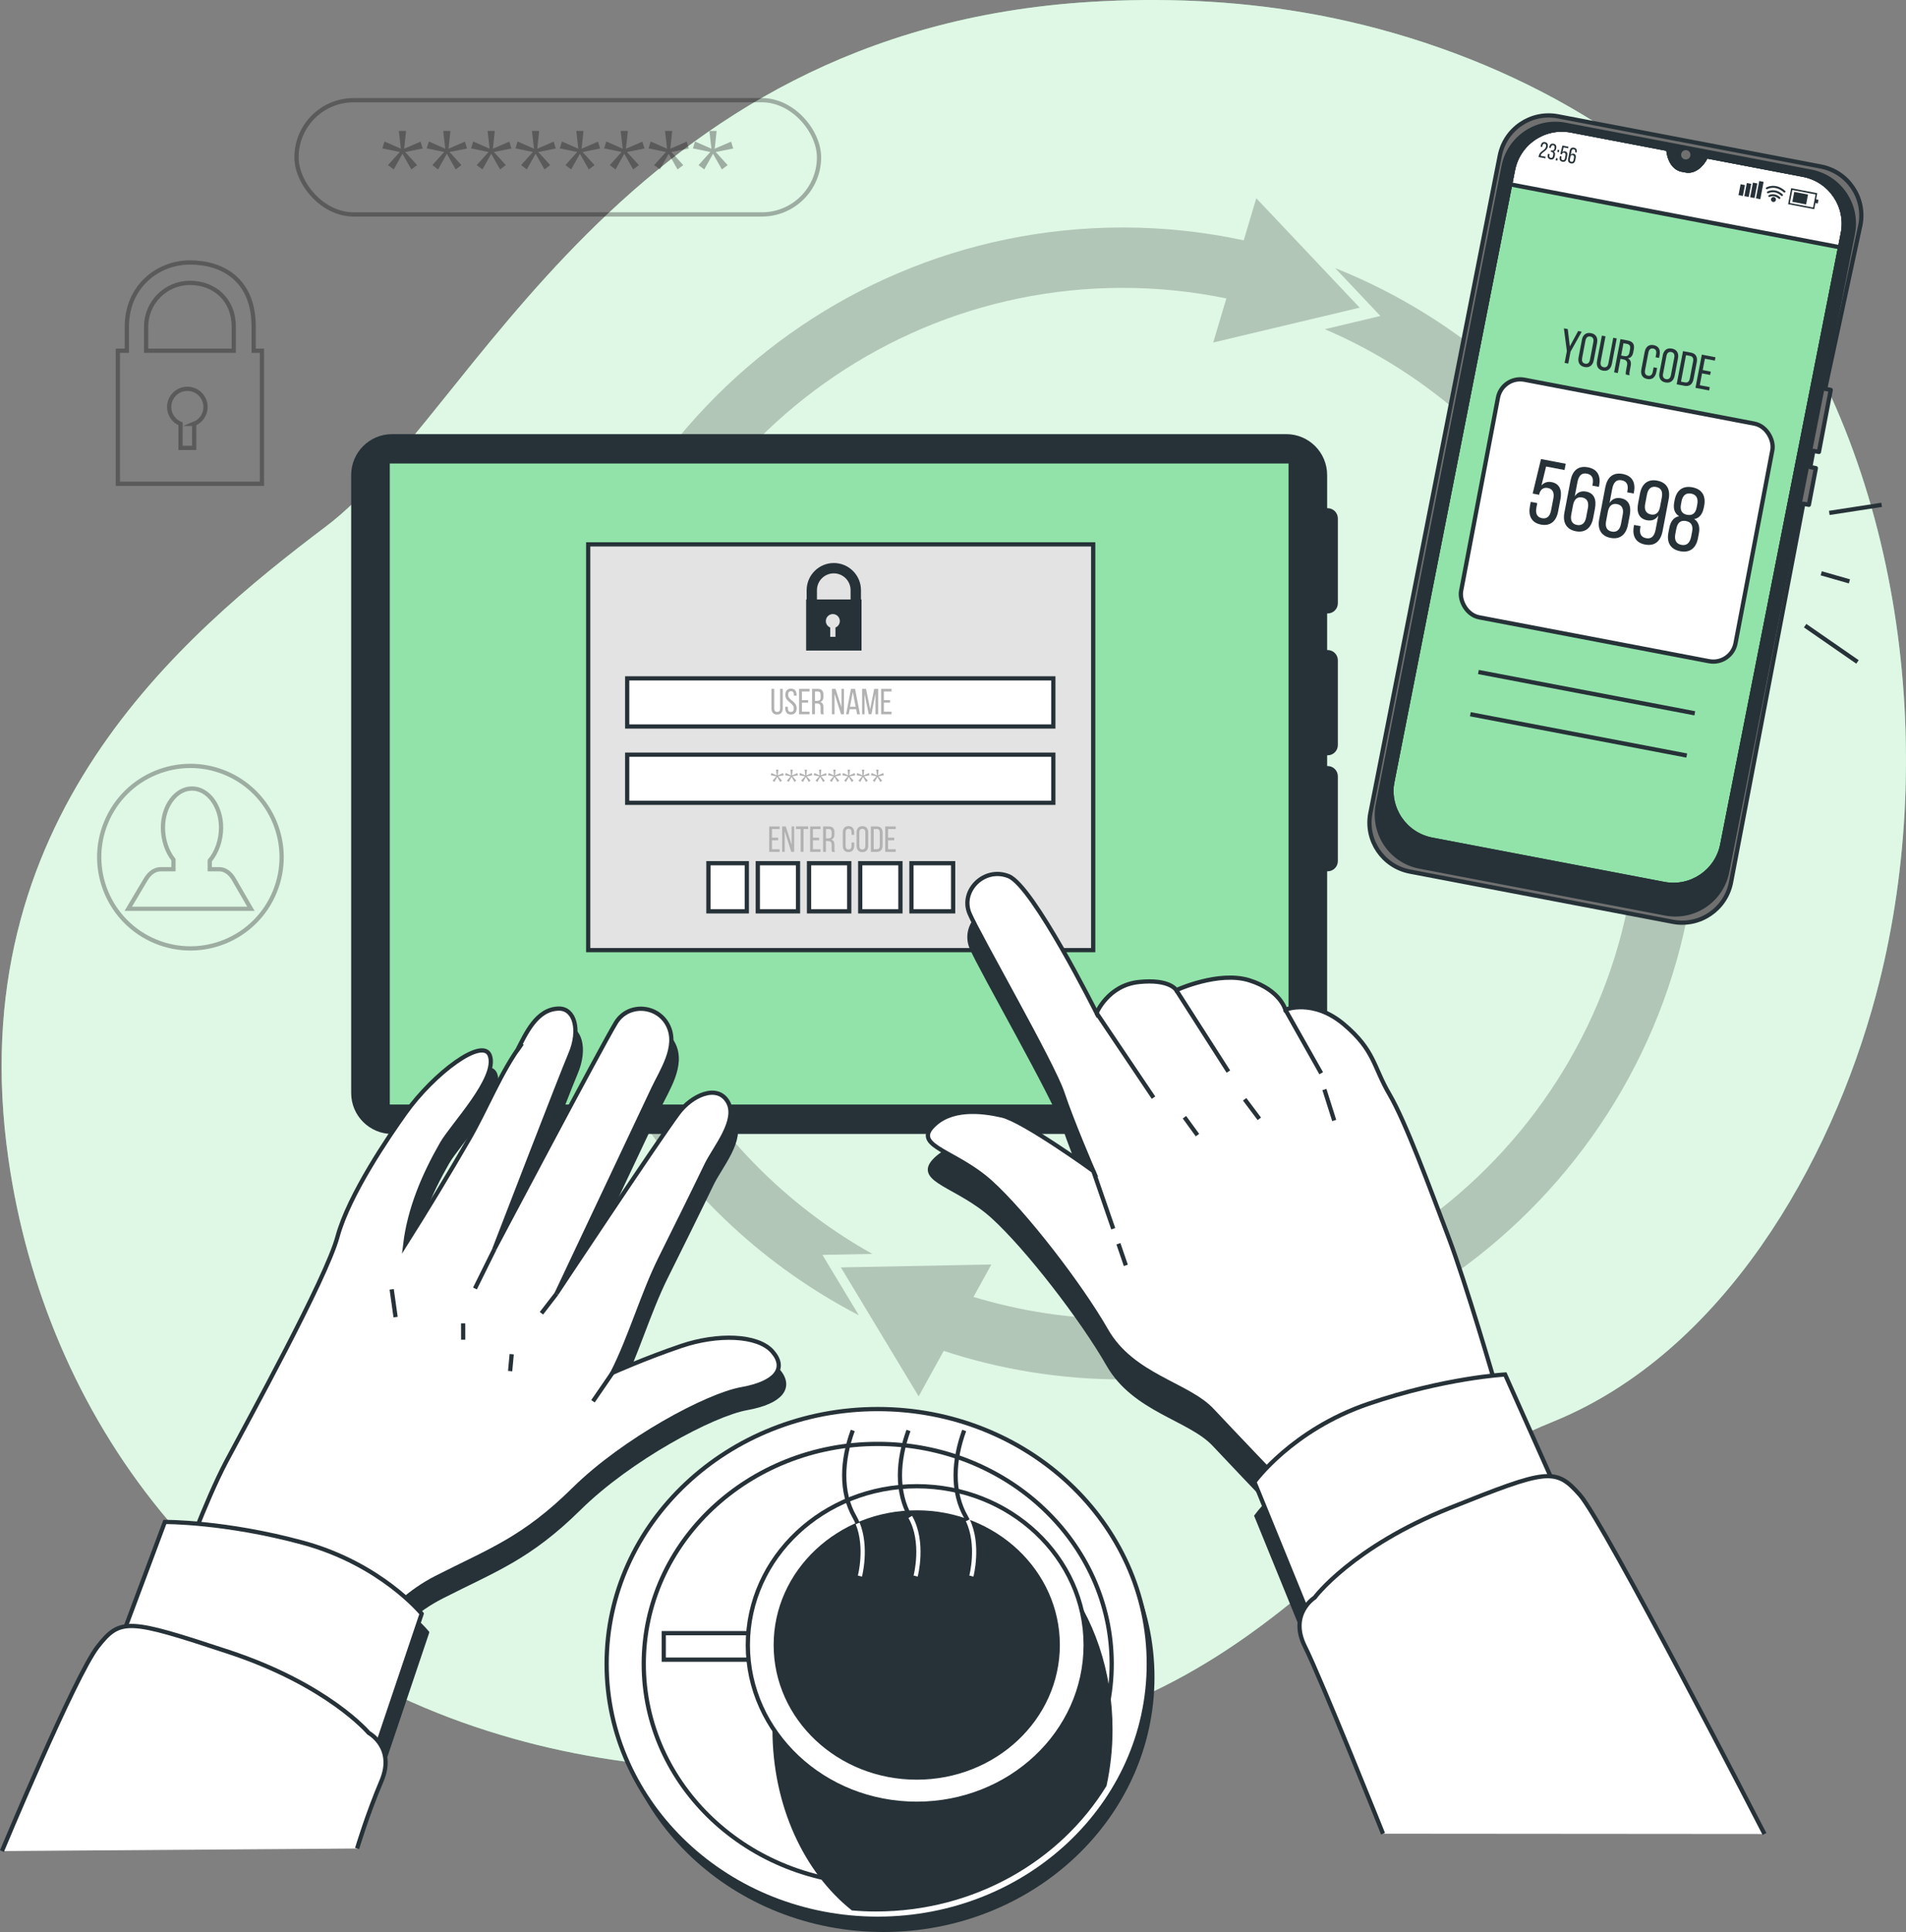 <?xml version="1.0" encoding="UTF-8"?>
<svg xmlns="http://www.w3.org/2000/svg" viewBox="0 0 449.77 455.71">
  <rect x="0" y="0" width="449.77" height="455.71" fill="#808080" stroke="none"/>
  <defs>
    <style>
      .cls-1, .cls-2, .cls-3, .cls-4, .cls-5, .cls-6, .cls-7 {
        stroke-miterlimit: 10;
      }

      .cls-1, .cls-2, .cls-4 {
        fill: none;
      }

      .cls-1, .cls-3, .cls-8, .cls-5, .cls-9, .cls-6, .cls-10, .cls-11, .cls-7 {
        stroke: #263238;
      }

      .cls-12, .cls-6, .cls-11 {
        fill: #263238;
      }

      .cls-2 {
        stroke: #000;
      }

      .cls-2, .cls-13 {
        opacity: .3;
      }

      .cls-3 {
        fill: #e3e3e3;
      }

      .cls-4 {
        stroke: #fff;
      }

      .cls-14, .cls-8 {
        fill: #707070;
      }

      .cls-8, .cls-9, .cls-10, .cls-11 {
        stroke-linecap: round;
        stroke-linejoin: round;
      }

      .cls-5, .cls-15, .cls-9 {
        fill: #92e3a9;
      }

      .cls-16 {
        opacity: .2;
      }

      .cls-10, .cls-7, .cls-17 {
        fill: #fff;
      }

      .cls-18 {
        fill: #b2b2b2;
      }

      .cls-17 {
        opacity: .7;
      }
    </style>
  </defs>
  <g id="Background_Simple">
    <g>
      <path class="cls-15" d="M442.69,234.66c-10.69,39.89-36.08,84.39-76.25,100.69-60.69,24.64-63.33,75.71-175.67,81.75-17.52.94-33.88.03-49.07-2.46-8.17-1.34-15.99-3.15-23.47-5.39C50.33,389.04,10.65,334.03,1.98,273.33c-11.42-79.84,40.88-123.42,75.1-149.28C111.3,98.18,146.82,7.26,257.22.45c16.83-1.03,33.79-.34,50.43,2.5,37.98,6.48,77.75,25.04,102.72,55.34,1.87,2.28,3.68,4.62,5.42,7.01,34.02,46.86,41.48,114.96,26.9,169.35Z"/>
      <path class="cls-17" d="M442.69,234.66c-10.69,39.89-36.08,84.39-76.25,100.69-60.69,24.64-63.33,75.71-175.67,81.75-17.52.94-33.88.03-49.07-2.46-8.17-1.34-15.99-3.15-23.47-5.39C50.33,389.04,10.65,334.03,1.98,273.33c-11.42-79.84,40.88-123.42,75.1-149.28C111.3,98.18,146.82,7.26,257.22.45c16.83-1.03,33.79-.34,50.43,2.5,37.98,6.48,77.75,25.04,102.72,55.34,1.87,2.28,3.68,4.62,5.42,7.01,34.02,46.86,41.48,114.96,26.9,169.35Z"/>
    </g>
  </g>
  <g id="Graphics">
    <path class="cls-2" d="M59.86,82.73v-5.67c0-11.19-7.44-15.15-15.05-15.15s-14.88,5.7-14.88,15.15v5.67h-2.12v31.38h34v-31.38h-1.95ZM45.82,99.97v5.68h-3.22v-5.68c-1.57-.64-2.68-2.17-2.68-3.97,0-2.37,1.92-4.29,4.29-4.29s4.29,1.92,4.29,4.29c0,1.8-1.11,3.34-2.68,3.97ZM55.15,82.73h-20.67v-5.67c0-5.7,4.64-10.34,10.34-10.34s10.34,3.9,10.34,10.34v5.67Z"/>
    <g>
      <rect class="cls-2" x="69.97" y="23.63" width="123.3" height="26.95" rx="13.48" ry="13.48"/>
      <g class="cls-13">
        <path d="M95.61,35.85l2.81,3.1-1.35,1.01-2.09-3.69-2.07,3.69-1.35-1.01,2.78-3.1-4.11-.85.5-1.62,3.87,1.7-.48-4.19h1.7l-.45,4.19,3.87-1.67.5,1.62-4.13.82Z"/>
        <path d="M106.08,35.85l2.81,3.1-1.35,1.01-2.09-3.69-2.07,3.69-1.35-1.01,2.78-3.1-4.11-.85.5-1.62,3.87,1.7-.48-4.19h1.7l-.45,4.19,3.87-1.67.5,1.62-4.13.82Z"/>
        <path d="M116.55,35.85l2.81,3.1-1.35,1.01-2.09-3.69-2.07,3.69-1.35-1.01,2.78-3.1-4.11-.85.5-1.62,3.87,1.7-.48-4.19h1.7l-.45,4.19,3.87-1.67.5,1.62-4.13.82Z"/>
        <path d="M127.02,35.85l2.81,3.1-1.35,1.01-2.09-3.69-2.07,3.69-1.35-1.01,2.78-3.1-4.11-.85.5-1.62,3.87,1.7-.48-4.19h1.7l-.45,4.19,3.87-1.67.5,1.62-4.13.82Z"/>
        <path d="M137.48,35.85l2.81,3.1-1.35,1.01-2.09-3.69-2.07,3.69-1.35-1.01,2.78-3.1-4.11-.85.5-1.62,3.87,1.7-.48-4.19h1.7l-.45,4.19,3.87-1.67.5,1.62-4.13.82Z"/>
        <path d="M147.95,35.85l2.81,3.1-1.35,1.01-2.09-3.69-2.07,3.69-1.35-1.01,2.78-3.1-4.11-.85.5-1.62,3.87,1.7-.48-4.19h1.7l-.45,4.19,3.87-1.67.5,1.62-4.13.82Z"/>
        <path d="M158.42,35.85l2.81,3.1-1.35,1.01-2.09-3.69-2.07,3.69-1.35-1.01,2.78-3.1-4.11-.85.5-1.62,3.87,1.7-.48-4.19h1.7l-.45,4.19,3.87-1.67.5,1.62-4.13.82Z"/>
        <path d="M168.89,35.85l2.81,3.1-1.35,1.01-2.09-3.69-2.07,3.69-1.35-1.01,2.78-3.1-4.11-.85.5-1.62,3.87,1.7-.48-4.19h1.7l-.45,4.19,3.87-1.67.5,1.62-4.13.82Z"/>
      </g>
    </g>
    <g>
      <path class="cls-2" d="M55.21,207.44c-.89-1.54-2.13-2.41-3.44-2.41h-2.27v-2.03c1.62-1.91,2.67-4.8,2.67-7.77,0-5.1-3.07-9.24-6.86-9.24s-6.86,4.13-6.86,9.24c0,2.86.96,5.65,2.48,7.55v2.25h-3.03c-1.34,0-2.61.87-3.52,2.41l-4.11,6.92h28.94l-4.01-6.92Z"/>
      <circle class="cls-2" cx="44.93" cy="202.18" r="21.52" transform="translate(-159.05 166.32) rotate(-67.5)"/>
    </g>
  </g>
  <g id="Arrows">
    <g class="cls-16">
      <path d="M205.83,295.75c-37.25-20.81-62.5-60.63-62.5-106.24,0-67.05,54.55-121.61,121.61-121.61,8.37,0,16.54.87,24.45,2.49l-3.1,10.4,34.56-8.22-24.4-25.81-2.96,9.93c-9.21-1.98-18.75-3.03-28.54-3.03-74.91,0-135.86,60.94-135.86,135.86,0,52.48,29.91,98.09,73.57,120.71l-8.59-14.24,11.78-.23Z"/>
      <path d="M315.07,63.24l10.67,11.29-13.11,3.12c43.41,18.58,73.91,61.72,73.91,111.86,0,67.05-54.55,121.61-121.61,121.61-12.24,0-24.06-1.83-35.21-5.21l4.22-7.65-35.51.69,18.35,30.41,5.91-10.72c13.3,4.36,27.49,6.73,42.23,6.73,74.91,0,135.86-60.94,135.86-135.86,0-57.21-35.55-106.28-85.72-126.27Z"/>
    </g>
  </g>
  <g id="Device_2">
    <g>
      <g>
        <g>
          <path class="cls-9" d="M425.53,41.23l-22.9-4.37-.04.08c-1.14,2.31-3.01,3.6-4.73,3.27l-.99-.19c-1.73-.33-2.99-2.21-3.2-4.78v-.09s-22.91-4.37-22.91-4.37c-6.38-1.22-12.53,2.97-13.75,9.34l-29.7,150.71c-.7,3.66,1.7,7.19,5.36,7.89l64.61,12.33c3.66.7,7.19-1.7,7.89-5.36l29.7-150.71c1.22-6.38-2.97-12.53-9.34-13.75Z"/>
          <path class="cls-10" d="M434.23,58.34l.64-3.36c1.22-6.38-2.97-12.53-9.34-13.75l-22.9-4.37-.04.08c-1.14,2.31-3.01,3.6-4.73,3.27l-.99-.19c-1.73-.33-2.99-2.21-3.2-4.78v-.09s-22.91-4.37-22.91-4.37c-6.38-1.22-12.53,2.97-13.75,9.34l-.64,3.36,77.87,14.86Z"/>
          <g>
            <g>
              <path class="cls-8" d="M429.22,106.6l2.79-14.63-1.32-.25,8.33-38.69c1.22-6.38-2.97-12.53-9.34-13.75l-62.03-11.84c-6.38-1.22-12.53,2.97-13.75,9.34l-30.53,155.06c-1.22,6.38,2.97,12.53,9.34,13.75l62.03,11.84c6.38,1.22,12.53-2.97,13.75-9.34l17.04-89.27,1.32.25,1.65-8.65-1.32-.25.73-3.82,1.32.25ZM406.42,199.16c-1.22,6.38-7.37,10.56-13.75,9.34l-54.77-10.45c-6.38-1.22-10.56-7.37-9.34-13.75l28.46-144.18c1.22-6.38,7.37-10.56,13.75-9.34l22.9,4.37v.09c.22,2.57,1.48,4.45,3.21,4.78l.99.19c1.73.33,3.59-.96,4.73-3.27l.04-.08,22.9,4.37c6.38,1.22,10.56,7.37,9.34,13.75l-28.46,144.18Z"/>
              <path class="cls-11" d="M427.34,40.49l-57.98-11.06c-6.76-1.29-13.28,3.14-14.57,9.9l-29.66,150.51c-1.29,6.76,3.14,13.28,9.9,14.57l57.98,11.06c6.76,1.29,13.28-3.14,14.57-9.9l29.66-150.51c1.29-6.76-3.14-13.28-9.9-14.57ZM406.42,199.16c-1.22,6.38-7.37,10.56-13.75,9.34l-54.77-10.45c-6.38-1.22-10.56-7.37-9.34-13.75l28.46-144.18c1.22-6.38,7.37-10.56,13.75-9.34l22.9,4.37v.09c.22,2.57,1.48,4.45,3.21,4.78l.99.19c1.73.33,3.59-.96,4.73-3.27l.04-.08,22.9,4.37c6.38,1.22,10.56,7.37,9.34,13.75l-28.46,144.18Z"/>
            </g>
            <path class="cls-14" d="M398.89,36.72c.11-.6-.28-1.18-.88-1.29-.6-.11-1.18.28-1.29.88-.11.6.28,1.18.88,1.29.6.11,1.18-.28,1.29-.88Z"/>
          </g>
          <g>
            <g>
              <path class="cls-12" d="M365.24,34.6c-.21,1.1-1.52,1.26-1.68,2.09v.06s1.18.23,1.18.23l-.07.37-1.6-.3.06-.31c.22-1.17,1.5-1.17,1.7-2.19.07-.37-.02-.6-.32-.65-.3-.06-.47.13-.53.45l-.06.32-.38-.07.06-.3c.11-.56.43-.88.99-.77.57.11.75.52.65,1.08Z"/>
              <path class="cls-12" d="M367.23,34.98l-.02.09c-.07.37-.27.61-.58.66.28.17.37.47.3.84l-.05.28c-.11.56-.44.87-1,.76-.56-.11-.75-.52-.64-1.08l.05-.25.38.07-.05.28c-.06.33.03.55.33.61.3.06.46-.11.53-.48l.05-.28c.07-.36-.05-.56-.35-.63l-.22-.04.07-.36.24.05c.27.04.47-.1.53-.42l.03-.17c.07-.37-.02-.59-.32-.65-.29-.06-.46.12-.53.45l-.04.19-.38-.07.03-.17c.11-.56.43-.87.99-.76.56.11.75.52.65,1.07Z"/>
              <path class="cls-12" d="M367.96,35.4l-.1.5-.39-.07.1-.5.39.07ZM367.58,37.38l-.1.5-.39-.07.1-.5.39.07Z"/>
              <path class="cls-12" d="M368.72,35.89c.15-.18.35-.24.6-.2.47.09.61.47.51.99l-.14.71c-.11.56-.44.87-1,.76-.56-.11-.75-.52-.64-1.08l.05-.24.38.07-.05.27c-.06.33.03.55.33.61.29.06.46-.12.53-.44l.13-.71c.06-.33-.03-.55-.33-.61-.22-.04-.4.05-.49.31l-.02.08-.38-.07.48-2,1.43.27-.07.36-1.07-.2-.27,1.11Z"/>
              <path class="cls-12" d="M372.07,35.9v.07s-.39-.07-.39-.07l.02-.09c.06-.33-.04-.55-.33-.6-.31-.06-.48.11-.55.5l-.16.82c.15-.23.37-.33.66-.28.47.09.61.47.51.99l-.11.55c-.11.56-.45.87-1.01.76-.56-.11-.77-.52-.66-1.08l.35-1.86c.11-.58.44-.89,1.02-.78.56.11.75.51.65,1.07ZM370.56,37.02l-.1.55c-.06.33.03.55.33.61.29.06.47-.12.53-.44l.1-.55c.06-.33-.04-.55-.33-.61-.3-.06-.47.12-.53.44Z"/>
            </g>
            <g>
              <rect class="cls-12" x="410.49" y="43.51" width="1.05" height="2.61" transform="translate(15.69 -76.27) rotate(10.81)"/>
              <rect class="cls-12" x="411.9" y="43.26" width="1.05" height="3.14" transform="translate(15.71 -76.5) rotate(10.8)"/>
              <rect class="cls-12" x="413.31" y="43.15" width="1.05" height="3.51" transform="translate(15.75 -76.76) rotate(10.8)"/>
              <rect class="cls-12" x="414.74" y="42.77" width="1.05" height="4.16" transform="translate(15.76 -77.03) rotate(10.8)"/>
              <g>
                <path class="cls-12" d="M428.11,49.34l-6.16-1.18.72-3.77,6.16,1.18-.72,3.77ZM422.36,47.89l5.48,1.05.59-3.08-5.48-1.05-.59,3.08Z"/>
                <rect class="cls-12" x="423.14" y="45.57" width="3.31" height="2.38" transform="translate(16.29 -78.79) rotate(10.8)"/>
                <rect class="cls-12" x="428.25" y="47.04" width=".79" height=".9" transform="translate(16.49 -79.48) rotate(10.8)"/>
              </g>
              <path class="cls-12" d="M419.85,46.92s-.08-.03-.11-.05c-1.11-.98-2.07-.45-2.11-.43-.11.06-.25.03-.32-.08-.06-.11-.03-.25.08-.32.05-.03,1.29-.74,2.66.48.1.09.11.23.02.33-.06.06-.14.09-.22.07Z"/>
              <path class="cls-12" d="M420.46,46.23s-.08-.03-.11-.05c-1.61-1.42-3.03-.61-3.04-.61-.11.07-.25.03-.32-.08-.07-.11-.03-.26.08-.32.02-.01,1.73-.99,3.59.66.1.09.11.23.02.33-.06.06-.14.09-.22.07Z"/>
              <path class="cls-12" d="M421.05,45.42s-.08-.03-.11-.05c-2.04-1.8-3.81-.81-3.88-.77-.11.06-.26.03-.32-.08-.07-.11-.03-.25.08-.32.02-.01,2.13-1.22,4.43.82.1.09.11.23.02.33-.06.06-.14.09-.22.07Z"/>
              <path class="cls-12" d="M419.08,47.17c-.06.32-.37.53-.69.47-.32-.06-.53-.37-.47-.69.06-.32.37-.53.69-.47.32.06.53.37.47.69Z"/>
            </g>
          </g>
        </g>
        <rect class="cls-7" x="348.54" y="94.27" width="65.92" height="57.05" rx="5.34" ry="5.34" transform="translate(29.78 -69.34) rotate(10.8)"/>
        <g>
          <path class="cls-12" d="M369.74,82.79l-.7-5.34.91.17.49,4.08,1.97-3.62.83.16-2.63,4.71-.54,2.81-.86-.16.54-2.81Z"/>
          <path class="cls-12" d="M373.27,80.21c.23-1.2.97-1.86,2.17-1.63,1.21.23,1.65,1.12,1.43,2.31l-.77,4.05c-.23,1.19-.97,1.86-2.18,1.63-1.2-.23-1.64-1.13-1.41-2.31l.77-4.05ZM373.35,84.47c-.14.72.09,1.19.71,1.31.64.12,1.01-.24,1.14-.95l.79-4.14c.13-.7-.07-1.19-.71-1.31-.63-.12-1.01.25-1.15.95l-.79,4.14Z"/>
          <path class="cls-12" d="M377.73,85.31c-.13.71.06,1.18.7,1.31.63.12.99-.25,1.12-.96l1.14-5.99.82.16-1.13,5.94c-.23,1.19-.93,1.88-2.14,1.65-1.2-.23-1.59-1.13-1.37-2.31l1.13-5.94.86.16-1.14,5.99Z"/>
          <path class="cls-12" d="M384.13,80.32c1.23.23,1.63.96,1.4,2.12l-.12.64c-.16.86-.57,1.34-1.28,1.43.68.35.83.98.67,1.82l-.23,1.22c-.07.35-.12.67-.02.97l-.88-.17c-.06-.24-.06-.45.04-.98l.23-1.23c.17-.88-.19-1.24-.92-1.38l-.62-.12-.64,3.35-.87-.17,1.5-7.83,1.75.33ZM383.2,83.98c.69.13,1.15-.01,1.31-.86l.14-.75c.13-.7-.05-1.12-.7-1.25l-.85-.16-.55,2.9.65.12Z"/>
          <path class="cls-12" d="M391.63,83.72l-.13.71-.83-.16.14-.75c.13-.7-.06-1.18-.7-1.31-.63-.12-1,.25-1.13.96l-.79,4.14c-.13.71.08,1.19.7,1.31.64.12,1-.25,1.13-.96l.19-1.02.83.16-.19.97c-.23,1.19-.94,1.86-2.14,1.63-1.2-.23-1.61-1.12-1.38-2.31l.77-4.05c.23-1.19.94-1.86,2.13-1.63,1.21.23,1.62,1.12,1.39,2.31Z"/>
          <path class="cls-12" d="M392.36,83.85c.23-1.2.97-1.86,2.17-1.63,1.21.23,1.66,1.12,1.43,2.31l-.77,4.05c-.23,1.19-.97,1.86-2.18,1.63-1.2-.23-1.64-1.13-1.41-2.31l.77-4.05ZM392.44,88.12c-.14.72.09,1.19.71,1.31.64.12,1.01-.24,1.15-.95l.79-4.14c.13-.7-.08-1.19-.71-1.31-.63-.12-1.01.25-1.14.95l-.79,4.14Z"/>
          <path class="cls-12" d="M398.98,83.16c1.22.23,1.64,1.08,1.41,2.29l-.75,3.95c-.23,1.2-.93,1.83-2.15,1.6l-1.84-.35,1.5-7.83,1.84.35ZM397.62,90.2c.63.12,1-.21,1.14-.93l.77-4.03c.14-.72-.09-1.17-.73-1.29l-.94-.18-1.19,6.25.95.18Z"/>
          <path class="cls-12" d="M403.7,87.66l-.15.78-1.91-.37-.53,2.79,2.35.45-.15.79-3.22-.62,1.5-7.83,3.22.62-.15.79-2.35-.45-.51,2.68,1.91.37Z"/>
        </g>
        <g>
          <path class="cls-12" d="M363.72,114.53c.62-.71,1.44-1,2.43-.81,1.9.36,2.48,1.92,2.08,4.03l-.55,2.89c-.43,2.26-1.79,3.53-4.05,3.1-2.26-.43-3.03-2.11-2.6-4.37l.19-.99,1.54.29-.21,1.1c-.25,1.33.14,2.24,1.32,2.46,1.18.23,1.88-.47,2.14-1.8l.55-2.87c.25-1.33-.14-2.24-1.32-2.46-.91-.17-1.62.22-1.97,1.27l-.06.34-1.54-.29,1.97-8.14,5.83,1.11-.28,1.48-4.35-.83-1.1,4.5Z"/>
          <path class="cls-12" d="M377.35,114.57l-.05.27-1.54-.29.07-.38c.25-1.33-.15-2.22-1.35-2.45-1.25-.24-1.95.46-2.25,2.04l-.63,3.32c.6-.94,1.51-1.35,2.69-1.13,1.9.36,2.48,1.9,2.08,4.03l-.43,2.24c-.43,2.26-1.83,3.52-4.09,3.09-2.28-.44-3.12-2.13-2.69-4.39l1.44-7.54c.45-2.34,1.78-3.6,4.13-3.15,2.28.44,3.06,2.07,2.63,4.33ZM371.2,119.14l-.42,2.22c-.25,1.33.14,2.24,1.35,2.47,1.18.23,1.91-.47,2.16-1.8l.42-2.22c.25-1.33-.16-2.24-1.35-2.47-1.2-.23-1.91.47-2.16,1.8Z"/>
          <path class="cls-12" d="M385.56,116.14l-.05.27-1.54-.29.07-.38c.25-1.33-.15-2.22-1.35-2.45-1.25-.24-1.95.46-2.25,2.04l-.63,3.32c.6-.94,1.51-1.35,2.69-1.13,1.9.36,2.48,1.9,2.08,4.03l-.43,2.24c-.43,2.26-1.83,3.52-4.09,3.09-2.28-.44-3.12-2.13-2.69-4.39l1.44-7.54c.45-2.34,1.78-3.6,4.13-3.15,2.28.44,3.06,2.07,2.63,4.33ZM379.42,120.7l-.42,2.22c-.25,1.33.14,2.24,1.35,2.47,1.18.23,1.91-.47,2.16-1.8l.42-2.22c.25-1.33-.16-2.24-1.35-2.47-1.2-.23-1.91.47-2.16,1.8Z"/>
          <path class="cls-12" d="M393.77,117.73l-1.44,7.54c-.45,2.34-1.79,3.62-4.15,3.17-2.26-.43-3.06-2.09-2.63-4.35l.05-.27,1.54.29-.07.38c-.25,1.33.17,2.22,1.35,2.45,1.27.24,1.97-.46,2.27-2.02l.63-3.32c-.59.94-1.5,1.33-2.68,1.11-1.9-.36-2.49-1.88-2.08-4.01l.43-2.26c.43-2.26,1.81-3.51,4.09-3.07,2.28.44,3.12,2.11,2.69,4.37ZM388.64,116.66l-.42,2.22c-.25,1.33.16,2.24,1.35,2.47,1.2.23,1.91-.47,2.16-1.8l.42-2.22c.26-1.35-.14-2.24-1.35-2.47-1.18-.23-1.9.45-2.16,1.8Z"/>
          <path class="cls-12" d="M402.15,119.26l-.09.46c-.29,1.5-1.02,2.5-2.27,2.72,1.13.72,1.38,1.97,1.09,3.45l-.21,1.1c-.44,2.28-1.89,3.47-4.19,3.03-2.3-.44-3.21-2.08-2.78-4.36l.21-1.1c.29-1.5.96-2.53,2.31-2.8-1.12-.69-1.42-1.87-1.13-3.37l.09-.46c.44-2.28,1.9-3.42,4.18-2.99,2.28.44,3.22,2.04,2.79,4.32ZM396.8,118.29l-.14.72c-.27,1.44.3,2.2,1.46,2.42,1.16.22,1.98-.28,2.25-1.71l.14-.72c.29-1.52-.27-2.35-1.44-2.57-1.16-.22-1.99.34-2.28,1.86ZM395.58,124.68l-.24,1.25c-.29,1.52.25,2.37,1.43,2.59,1.18.23,1.97-.37,2.29-1.88l.24-1.25c.27-1.44-.23-2.25-1.45-2.49-1.22-.23-1.99.34-2.27,1.78Z"/>
        </g>
        <line class="cls-1" x1="348.87" y1="158.51" x2="399.93" y2="168.25"/>
        <line class="cls-1" x1="346.97" y1="168.47" x2="398.03" y2="178.21"/>
      </g>
      <g>
        <line class="cls-1" x1="431.67" y1="120.98" x2="444.02" y2="119.08"/>
        <line class="cls-1" x1="429.77" y1="135.23" x2="436.42" y2="137.13"/>
        <line class="cls-1" x1="425.97" y1="147.58" x2="438.32" y2="156.13"/>
      </g>
    </g>
  </g>
  <g id="Device_1">
    <g>
      <path class="cls-12" d="M313.28,144.7c1.34,0,2.42-1.08,2.42-2.42v-19.99c0-1.34-1.08-2.42-2.42-2.42h-.11v-7.82c0-5.33-4.32-9.65-9.65-9.65H92.52c-5.33,0-9.65,4.32-9.65,9.65v145.77c0,5.33,4.32,9.65,9.65,9.65h211c5.33,0,9.65-4.32,9.65-9.65v-52.3h.11c1.34,0,2.42-1.08,2.42-2.42v-19.99c0-1.34-1.08-2.42-2.42-2.42h-.11v-2.53h.11c1.34,0,2.42-1.08,2.42-2.42v-19.99c0-1.34-1.08-2.42-2.42-2.42h-.11v-8.63h.11Z"/>
      <rect class="cls-5" x="91.48" y="108.83" width="213.09" height="152.2"/>
      <g>
        <rect class="cls-3" x="138.8" y="128.4" width="119.17" height="95.71"/>
        <g>
          <path class="cls-18" d="M183.63,197.59v.6h-1.46v2.13h1.8v.61h-2.46v-5.99h2.46v.61h-1.8v2.04h1.46Z"/>
          <path class="cls-18" d="M185.17,200.92h-.6v-5.99h.85l1.39,4.33v-4.33h.59v5.99h-.69l-1.53-4.84v4.84Z"/>
          <path class="cls-18" d="M188.94,200.92v-5.38h-1.1v-.61h2.87v.61h-1.1v5.38h-.66Z"/>
          <path class="cls-18" d="M193.29,197.59v.6h-1.46v2.13h1.8v.61h-2.46v-5.99h2.46v.61h-1.8v2.04h1.46Z"/>
          <path class="cls-18" d="M195.57,194.94c.94,0,1.33.48,1.33,1.37v.49c0,.66-.23,1.07-.74,1.23.55.16.75.61.75,1.25v.93c0,.27,0,.51.12.72h-.68c-.08-.17-.11-.33-.11-.73v-.94c0-.68-.32-.89-.87-.89h-.47v2.56h-.67v-5.99h1.33ZM195.4,197.76c.53,0,.85-.17.85-.82v-.57c0-.54-.2-.82-.69-.82h-.65v2.22h.5Z"/>
          <path class="cls-18" d="M201.57,196.38v.54h-.63v-.57c0-.54-.21-.86-.7-.86s-.7.32-.7.86v3.16c0,.54.22.86.7.86s.7-.33.7-.86v-.78h.63v.74c0,.91-.43,1.51-1.35,1.51s-1.34-.6-1.34-1.51v-3.1c0-.91.43-1.51,1.34-1.51s1.35.6,1.35,1.51Z"/>
          <path class="cls-18" d="M202.13,196.38c0-.92.45-1.51,1.37-1.51s1.38.59,1.38,1.51v3.1c0,.91-.45,1.51-1.38,1.51s-1.37-.6-1.37-1.51v-3.1ZM202.78,199.51c0,.55.23.86.71.86s.71-.32.71-.86v-3.16c0-.54-.22-.86-.71-.86s-.71.32-.71.86v3.16Z"/>
          <path class="cls-18" d="M206.91,194.94c.93,0,1.36.56,1.36,1.49v3.02c0,.92-.43,1.48-1.36,1.48h-1.4v-5.99h1.4ZM206.9,200.32c.48,0,.71-.3.71-.85v-3.08c0-.55-.23-.85-.72-.85h-.72v4.77h.73Z"/>
          <path class="cls-18" d="M211.02,197.59v.6h-1.46v2.13h1.8v.61h-2.46v-5.99h2.46v.61h-1.8v2.04h1.46Z"/>
        </g>
        <rect class="cls-7" x="148" y="160.01" width="100.56" height="11.35"/>
        <rect class="cls-7" x="148" y="178.01" width="100.56" height="11.35"/>
        <g>
          <rect class="cls-7" x="202.99" y="203.61" width="9.49" height="11.35"/>
          <rect class="cls-7" x="190.91" y="203.61" width="9.49" height="11.35"/>
          <rect class="cls-7" x="178.82" y="203.61" width="9.49" height="11.35"/>
          <rect class="cls-7" x="167.17" y="203.61" width="9.06" height="11.35"/>
          <rect class="cls-7" x="215.08" y="203.61" width="9.84" height="11.35"/>
        </g>
        <path class="cls-12" d="M203.17,141.39v-2.18c0-3.54-2.88-6.41-6.41-6.41s-6.41,2.88-6.41,6.41v2.18h-.12v12.06h13.07v-12.06h-.12ZM197.15,148.02v2.19h-1.24v-2.19c-.6-.25-1.03-.84-1.03-1.53,0-.91.74-1.65,1.65-1.65s1.65.74,1.65,1.65c0,.69-.43,1.28-1.03,1.53ZM200.73,141.39h-7.95v-2.18c0-2.19,1.78-3.97,3.97-3.97s3.97,1.78,3.97,3.97v2.18Z"/>
        <g>
          <path class="cls-18" d="M182.7,167.07c0,.54.21.86.7.86s.69-.33.69-.86v-4.58h.62v4.54c0,.91-.42,1.51-1.34,1.51s-1.33-.61-1.33-1.51v-4.54h.66v4.58Z"/>
          <path class="cls-18" d="M187.97,163.93v.16h-.63v-.2c0-.54-.21-.86-.68-.86s-.68.32-.68.85c0,1.34,2.01,1.47,2.01,3.16,0,.91-.44,1.5-1.35,1.5s-1.34-.59-1.34-1.5v-.34h.62v.38c0,.54.22.86.7.86s.7-.32.7-.86c0-1.33-2-1.46-2-3.15,0-.92.43-1.5,1.33-1.5s1.33.59,1.33,1.5Z"/>
          <path class="cls-18" d="M190.69,165.14v.6h-1.46v2.13h1.8v.61h-2.46v-5.99h2.46v.61h-1.8v2.04h1.46Z"/>
          <path class="cls-18" d="M192.97,162.49c.94,0,1.33.48,1.33,1.37v.49c0,.66-.23,1.07-.74,1.23.55.16.75.61.75,1.25v.93c0,.27,0,.51.12.72h-.68c-.08-.17-.11-.33-.11-.73v-.94c0-.68-.32-.89-.87-.89h-.47v2.56h-.67v-5.99h1.33ZM192.8,165.31c.53,0,.85-.17.85-.82v-.57c0-.54-.2-.82-.69-.82h-.65v2.22h.5Z"/>
          <path class="cls-18" d="M196.92,168.48h-.6v-5.99h.85l1.39,4.33v-4.33h.59v5.99h-.69l-1.53-4.84v4.84Z"/>
          <path class="cls-18" d="M200.51,167.27l-.23,1.21h-.62l1.15-5.99h.97l1.15,5.99h-.67l-.23-1.21h-1.51ZM200.59,166.7h1.33l-.68-3.46-.66,3.46Z"/>
          <path class="cls-18" d="M205.64,168.47h-.64l-.99-4.76v4.77h-.58v-5.99h.93l.98,4.78.95-4.78h.93v5.99h-.63v-4.82l-.95,4.81Z"/>
          <path class="cls-18" d="M210.04,165.14v.6h-1.46v2.13h1.8v.61h-2.46v-5.99h2.46v.61h-1.8v2.04h1.46Z"/>
        </g>
        <g>
          <path class="cls-18" d="M183.62,183.12l.91,1-.44.33-.68-1.19-.67,1.19-.44-.33.9-1-1.33-.27.16-.52,1.25.55-.15-1.35h.55l-.15,1.35,1.25-.54.16.52-1.33.27Z"/>
          <path class="cls-18" d="M187,183.12l.91,1-.44.33-.68-1.19-.67,1.19-.44-.33.9-1-1.33-.27.16-.52,1.25.55-.15-1.35h.55l-.15,1.35,1.25-.54.16.52-1.33.27Z"/>
          <path class="cls-18" d="M190.37,183.12l.91,1-.44.33-.68-1.19-.67,1.19-.44-.33.9-1-1.33-.27.16-.52,1.25.55-.15-1.35h.55l-.15,1.35,1.25-.54.16.52-1.33.27Z"/>
          <path class="cls-18" d="M193.75,183.12l.91,1-.44.33-.68-1.19-.67,1.19-.44-.33.9-1-1.33-.27.16-.52,1.25.55-.15-1.35h.55l-.15,1.35,1.25-.54.16.52-1.33.27Z"/>
          <path class="cls-18" d="M197.13,183.12l.91,1-.44.33-.68-1.19-.67,1.19-.44-.33.9-1-1.33-.27.16-.52,1.25.55-.15-1.35h.55l-.15,1.35,1.25-.54.16.52-1.33.27Z"/>
          <path class="cls-18" d="M200.51,183.12l.91,1-.44.33-.68-1.19-.67,1.19-.44-.33.9-1-1.33-.27.16-.52,1.25.55-.15-1.35h.55l-.15,1.35,1.25-.54.16.52-1.33.27Z"/>
          <path class="cls-18" d="M203.88,183.12l.91,1-.44.33-.68-1.19-.67,1.19-.44-.33.9-1-1.33-.27.16-.52,1.25.55-.15-1.35h.55l-.15,1.35,1.25-.54.16.52-1.33.27Z"/>
          <path class="cls-18" d="M207.26,183.12l.91,1-.44.33-.68-1.19-.67,1.19-.44-.33.9-1-1.33-.27.16-.52,1.25.55-.15-1.35h.55l-.15,1.35,1.25-.54.16.52-1.33.27Z"/>
        </g>
      </g>
    </g>
  </g>
  <g id="Mug">
    <g>
      <g>
        <ellipse class="cls-12" cx="208.46" cy="395.6" rx="63.97" ry="60.11"/>
        <ellipse class="cls-7" cx="207.12" cy="392.47" rx="63.97" ry="60.11"/>
        <ellipse class="cls-7" cx="207.12" cy="392.47" rx="55.21" ry="51.89"/>
      </g>
      <path class="cls-12" d="M222.41,357.54c-22.16,0-40.13,22.57-40.13,50.42,0,17.96,7.48,33.72,18.74,42.66,1.86.16,3.74.25,5.64.25,23.29,0,43.61-11.93,54.45-29.62.92-4.23,1.42-8.68,1.42-13.28,0-27.85-17.96-50.42-40.13-50.42Z"/>
      <g>
        <rect class="cls-7" x="156.63" y="385.22" width="26.13" height="6.25"/>
        <ellipse class="cls-7" cx="216.33" cy="388.01" rx="39.86" ry="37.45"/>
        <ellipse class="cls-6" cx="216.33" cy="388.01" rx="33.27" ry="31.27"/>
      </g>
      <g>
        <path class="cls-1" d="M202.39,359.33c-.21-.52-.46-1.03-.74-1.53-3.39-5.9-2.97-13.42-.42-20.4"/>
        <path class="cls-4" d="M202.92,371.76s1.78-6.76-.53-12.43"/>
        <path class="cls-1" d="M214.8,357.81c-3.39-5.9-2.97-13.42-.42-20.4"/>
        <path class="cls-4" d="M216.07,371.76s2.12-8.05-1.27-13.96"/>
        <path class="cls-1" d="M228.36,358.6c-.13-.27-.27-.53-.42-.79-3.39-5.9-2.97-13.42-.42-20.4"/>
        <path class="cls-4" d="M229.22,371.76s1.94-7.35-.85-13.16"/>
      </g>
    </g>
  </g>
  <g id="Right_Hand">
    <g>
      <path class="cls-6" d="M355.64,332.24s-1.04.06-2.9.26c-1.77-6-7.06-23.74-10.54-32.91-4.23-11.14-9.99-26.89-13.83-33.42-3.84-6.53-3.46-10.37-10.75-16.52-7.3-6.15-13.83-3.46-13.83-3.46,0,0-1.15-4.61-8.45-6.91-7.3-2.3-17.28,2.3-17.28,2.3,0,0-1.54-2.69-8.83-1.92s-9.99,7.3-9.99,7.3c0,0-14.98-29.96-20.74-32.26-5.76-2.3-11.52,3.46-9.22,8.83,2.3,5.38,19.59,35.34,21.89,42.25,2.3,6.91,7.3,18.44,7.3,18.44,0,0-16.52-11.91-21.51-13.06-4.99-1.15-12.29-1.92-16.52,2.69-4.23,4.61,5.76,5.76,13.83,13.06,8.07,7.3,21.13,24.2,27.27,34.95,6.15,10.76,19.21,12.68,24.97,18.82,4.06,4.33,9.82,10.36,12.88,13.56-1.93,2.01-2.89,3.34-2.89,3.34l12.68,31.11s2.69-4.23,13.44-12.68c10.75-8.45,44.17-18.82,44.17-18.82l-11.14-24.97Z"/>
      <g>
        <g>
          <g>
            <path class="cls-7" d="M301.01,348.4s-9.22-9.6-14.98-15.75c-5.76-6.15-18.82-8.07-24.97-18.82-6.15-10.75-19.21-27.66-27.27-34.95-8.07-7.3-18.05-8.45-13.83-13.06,4.23-4.61,11.52-3.84,16.52-2.69,4.99,1.15,21.51,13.06,21.51,13.06,0,0-4.99-11.52-7.3-18.44-2.3-6.91-19.59-36.87-21.89-42.25-2.3-5.38,3.46-11.14,9.22-8.83,5.76,2.3,20.74,32.26,20.74,32.26,0,0,2.69-6.53,9.99-7.3,7.3-.77,8.83,1.92,8.83,1.92,0,0,9.99-4.61,17.28-2.3s8.45,6.91,8.45,6.91c0,0,6.53-2.69,13.83,3.46,7.3,6.15,6.91,9.99,10.75,16.52s9.6,22.28,13.83,33.42c4.23,11.14,11.14,34.95,11.14,34.95l-49.55,26.89-2.3-4.99Z"/>
            <line class="cls-1" x1="258.76" y1="238.93" x2="272.2" y2="258.91"/>
            <line class="cls-1" x1="277.58" y1="233.56" x2="289.87" y2="252.76"/>
            <line class="cls-1" x1="303.32" y1="238.17" x2="311.77" y2="253.15"/>
            <line class="cls-1" x1="263.92" y1="293.37" x2="265.67" y2="298.47"/>
            <line class="cls-1" x1="257.99" y1="276.19" x2="262.7" y2="289.83"/>
          </g>
          <line class="cls-1" x1="279.5" y1="263.52" x2="282.57" y2="267.74"/>
          <line class="cls-1" x1="293.71" y1="259.29" x2="297.17" y2="263.9"/>
          <line class="cls-1" x1="312.53" y1="256.99" x2="314.84" y2="264.29"/>
        </g>
        <g>
          <path class="cls-7" d="M296.02,349.56s8.83-12.29,26.89-18.44c18.05-6.15,32.26-6.91,32.26-6.91l11.14,24.97s-33.42,10.37-44.17,18.82c-10.75,8.45-13.44,12.68-13.44,12.68l-12.68-31.11Z"/>
          <path class="cls-7" d="M326.36,432.52s-14.6-36.49-18.44-44.17c-3.84-7.68,2.3-11.52,2.3-11.52,0,0,8.83-11.91,31.88-21.13,23.05-9.22,24.97-9.6,30.73-3.07,5.76,6.53,43.55,79.96,43.55,79.96"/>
        </g>
      </g>
    </g>
  </g>
  <g id="Left_Hand">
    <g>
      <path class="cls-6" d="M86.59,394.13s5.22-11.2,17.66-17.54c12.43-6.34,20.51-9.07,32.41-20.81,11.9-11.74,31.51-22.22,39.59-23.66,8.09-1.45,10.77-4.92,7.29-8.89s-12.99-4.19-21.46-1.33-16.29,6.36-16.29,6.36c4.29-8.44,7.14-18.61,11.36-27.08,3-6.01,7.91-15.93,10.83-21.99,1.9-3.95,7.56-10.53,5.04-14.85-2.53-4.34-8.59-1.45-11.66,2.67-4.88,6.56-28.75,42.54-28.75,42.54,4.53-9.6,9.07-19.2,13.6-28.8,6.89-14.59,10.18-21.55,9.2-19.48,2.01-4.26,5.92-9.95,3.54-14.86-2.42-4.98-9.43-5.49-12.34-.75-3.32,5.41-28.69,53.42-28.69,53.42,0,0,15.88-41.21,17.91-45.94,2.48-5.78,1.01-10.82-2.64-10.8-5.31.04-7.83,5.93-9.91,9.93.39-.56.77-1.13,1.16-1.69-4.97,6.62-8.31,15.33-12.47,22.52-4.86,8.4-9.89,16.71-15.08,24.91,1.02-8.49,4.43-16.45,8.65-23.81,2.55-4.44,13.15-15.35,11.34-20.72-1.56-4.62-13.19,4.06-19.96,13.53-3.69,5.16-13.35,19.24-16.01,29.14s-21.28,43.63-26.25,53.02c-4.97,9.4-10.94,25.99-10.94,25.99l42.85,18.97Z"/>
      <path class="cls-6" d="M100.77,385.07s-9.58-11.72-27.97-16.74c-18.4-5.02-32.63-4.91-32.63-4.91l-9.58,25.61s33.99,8.29,45.25,16.06c11.26,7.77,14.2,11.82,14.2,11.82l10.73-31.83Z"/>
      <g>
        <g>
          <path class="cls-7" d="M85.32,389.69s5.22-11.2,17.66-17.54c12.43-6.34,20.51-9.07,32.41-20.81,11.9-11.74,31.51-22.22,39.59-23.66,8.09-1.45,10.77-4.92,7.29-8.89-3.48-3.97-12.99-4.19-21.46-1.33-8.47,2.86-16.29,6.36-16.29,6.36,4.29-8.44,7.14-18.61,11.36-27.08,3-6.01,7.91-15.93,10.83-21.99,1.9-3.95,7.56-10.53,5.04-14.85-2.53-4.34-8.59-1.45-11.66,2.67-4.88,6.56-28.75,42.54-28.75,42.54,4.53-9.6,9.07-19.2,13.6-28.8,6.89-14.59,10.18-21.55,9.2-19.48,2.01-4.26,5.92-9.95,3.54-14.86-2.42-4.98-9.43-5.49-12.34-.75-3.32,5.41-28.69,53.42-28.69,53.42,0,0,15.88-41.21,17.91-45.94,2.48-5.78,1.01-10.82-2.64-10.8-5.31.04-7.83,5.93-9.91,9.93.39-.56.77-1.13,1.16-1.69-4.97,6.62-8.31,15.33-12.47,22.52-4.86,8.4-9.89,16.71-15.08,24.91,1.02-8.49,4.43-16.45,8.65-23.81,2.55-4.44,13.15-15.35,11.34-20.72-1.56-4.62-13.19,4.06-19.96,13.53-3.69,5.16-13.35,19.24-16.01,29.14-2.66,9.9-21.28,43.63-26.25,53.02-4.97,9.4-10.94,25.99-10.94,25.99l42.85,18.97Z"/>
          <line class="cls-1" x1="116.67" y1="294.65" x2="112.08" y2="303.92"/>
          <line class="cls-1" x1="131.35" y1="305.12" x2="127.77" y2="309.76"/>
          <line class="cls-1" x1="144.53" y1="323.82" x2="139.93" y2="330.52"/>
          <line class="cls-1" x1="120.75" y1="319.42" x2="120.38" y2="323.41"/>
          <line class="cls-1" x1="109.29" y1="312.15" x2="109.3" y2="316"/>
          <line class="cls-1" x1="92.43" y1="304.12" x2="93.35" y2="310.67"/>
        </g>
        <g>
          <path class="cls-7" d="M99.5,380.64s-9.58-11.72-27.97-16.74c-18.4-5.02-32.63-4.91-32.63-4.91l-9.58,25.61s33.99,8.29,45.25,16.06c11.26,7.77,14.2,11.82,14.2,11.82l10.73-31.83Z"/>
          <path class="cls-7" d="M84.27,436.01s2.38-8.01,5.74-15.91c3.36-7.9-3.01-11.36-3.01-11.36,0,0-9.55-11.34-33.12-19.12-23.57-7.78-25.51-8.04-30.86-1.17S.46,436.62.46,436.62"/>
        </g>
      </g>
    </g>
  </g>
</svg>